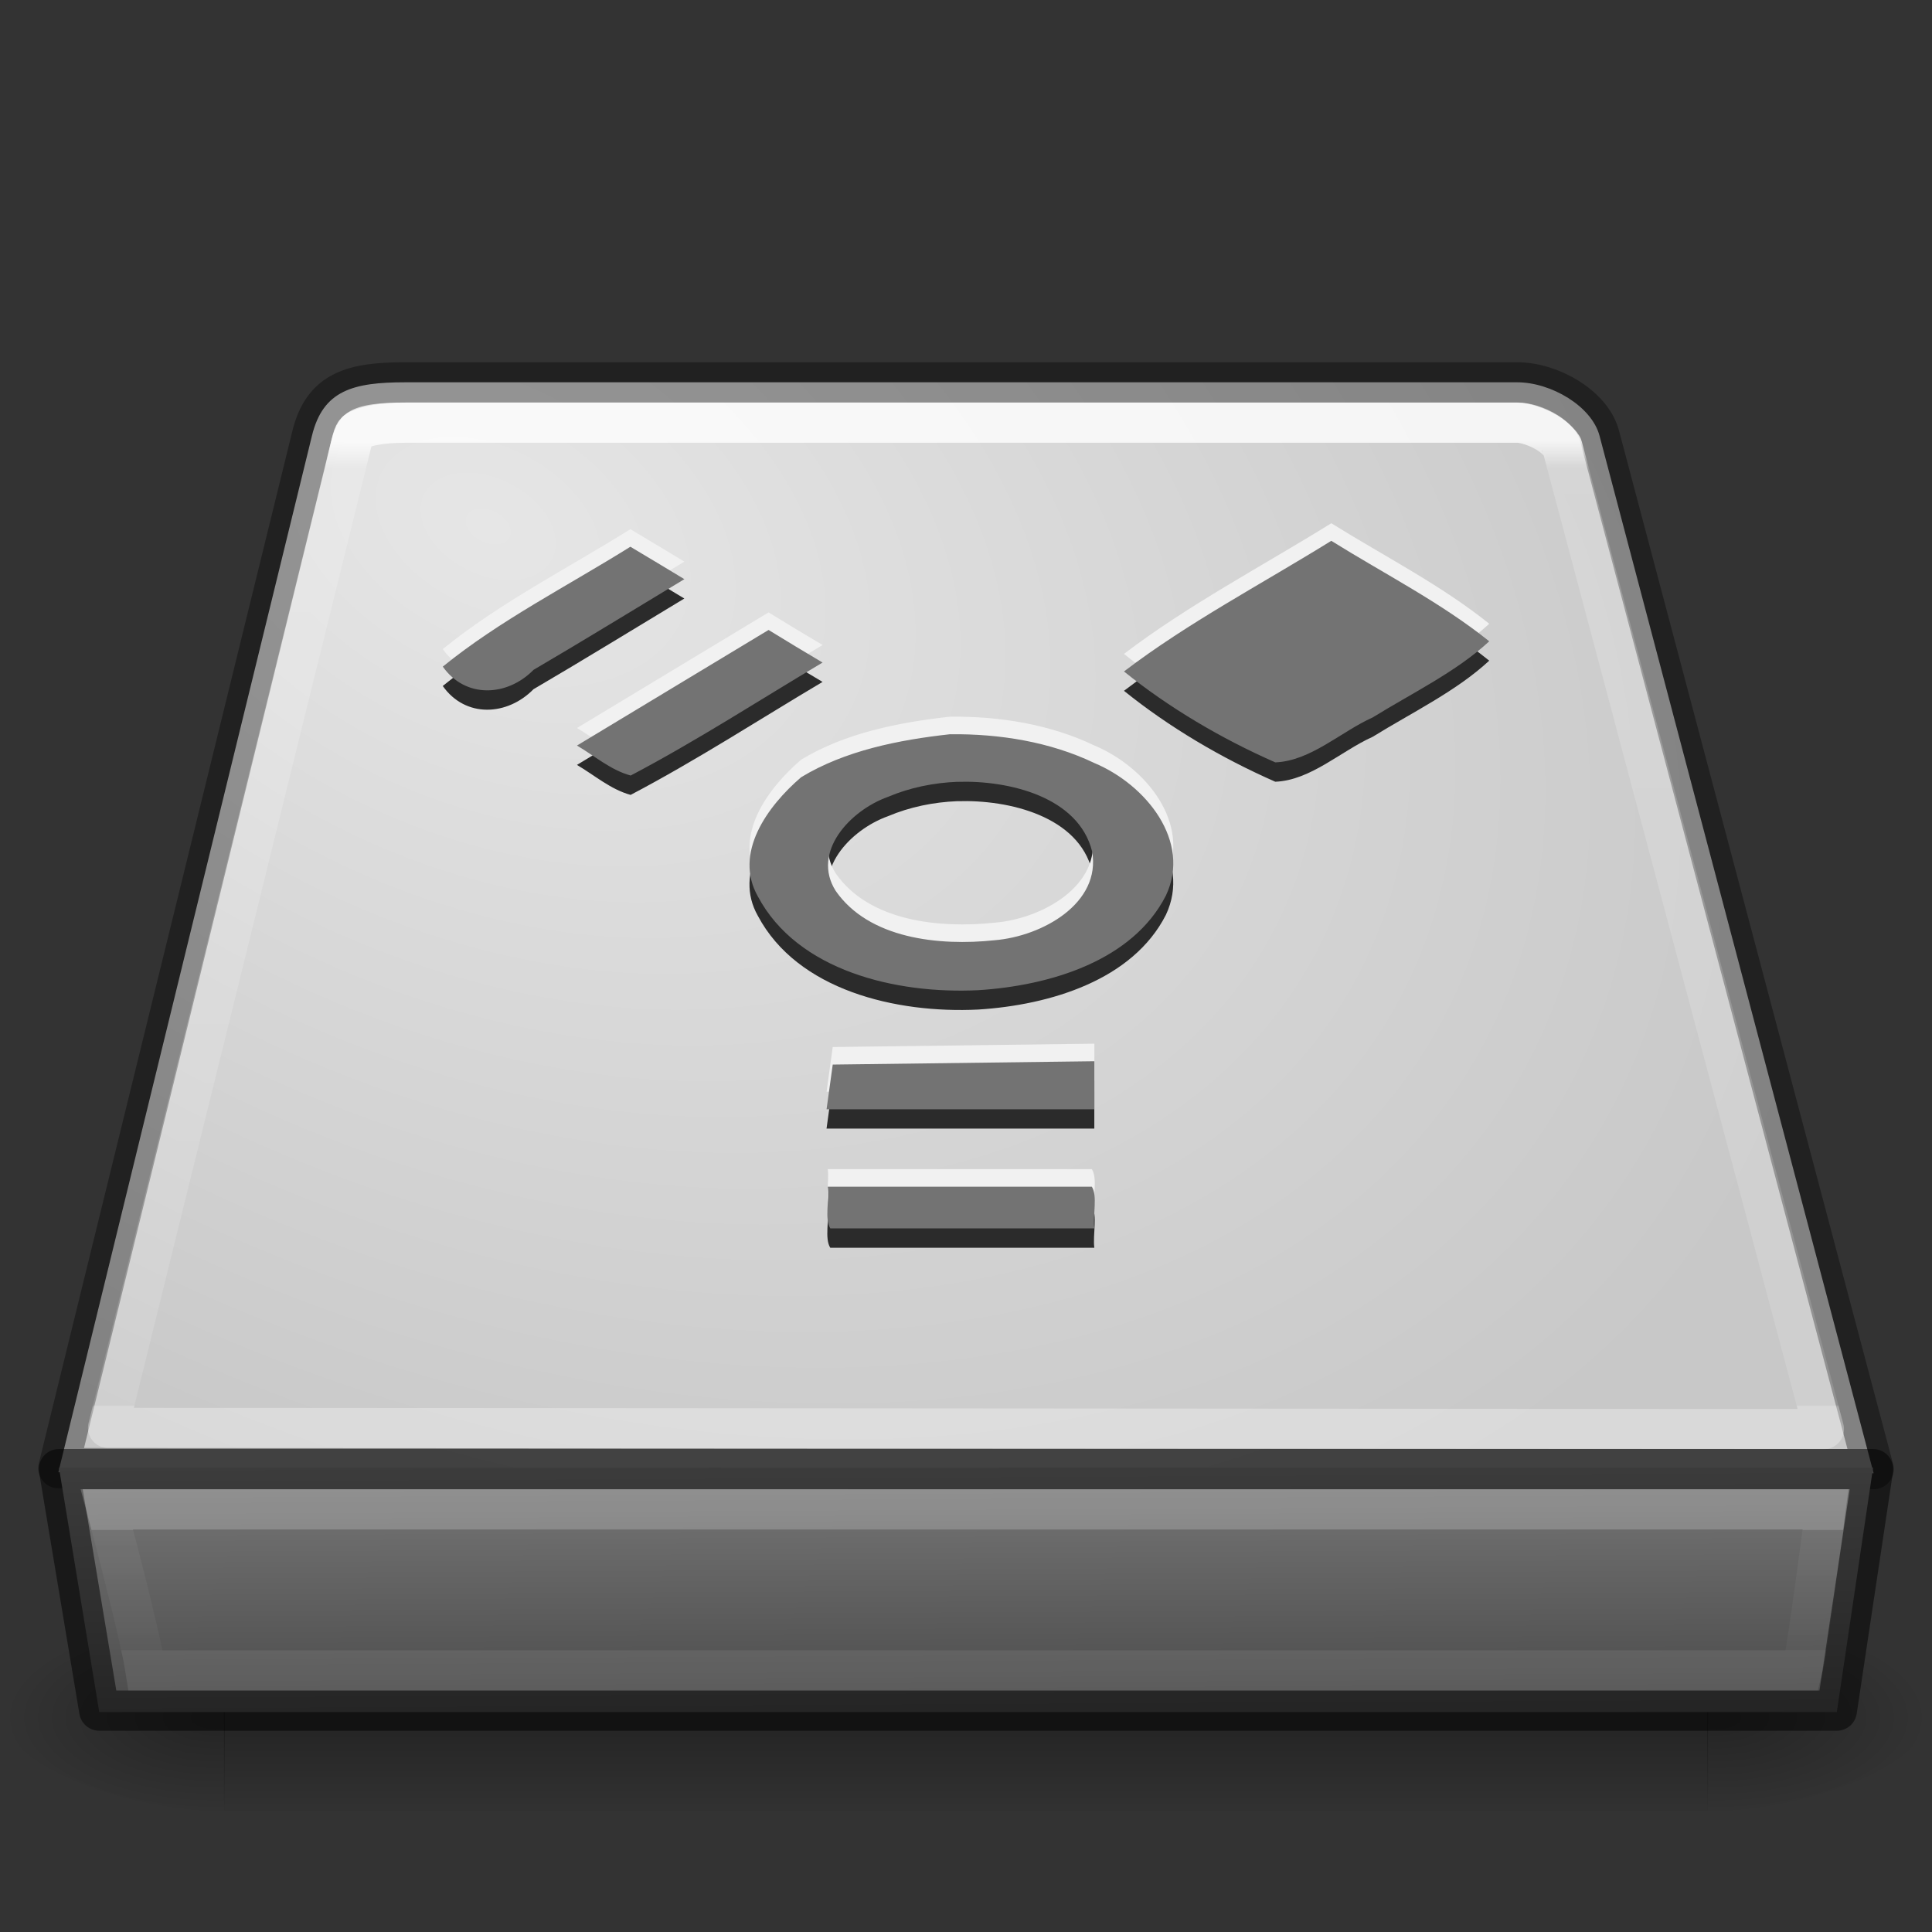 <?xml version="1.0" encoding="UTF-8" standalone="no"?>
<svg
   version="1.0"
   width="48"
   height="48"
   id="svg3786"
   sodipodi:docname="drive-harddisk-ieee1394.svg"
   inkscape:version="1.1.1 (3bf5ae0d25, 2021-09-20)"
   xmlns:inkscape="http://www.inkscape.org/namespaces/inkscape"
   xmlns:sodipodi="http://sodipodi.sourceforge.net/DTD/sodipodi-0.dtd"
   xmlns:xlink="http://www.w3.org/1999/xlink"
   xmlns="http://www.w3.org/2000/svg"
   xmlns:svg="http://www.w3.org/2000/svg"
   xmlns:rdf="http://www.w3.org/1999/02/22-rdf-syntax-ns#"
   xmlns:cc="http://creativecommons.org/ns#"
   xmlns:dc="http://purl.org/dc/elements/1.1/">
  <rect width="100%" height="100%" fill="#333333" stroke="none"/>
  <sodipodi:namedview
     id="namedview62"
     pagecolor="#ffffff"
     bordercolor="#666666"
     borderopacity="1.0"
     inkscape:pageshadow="2"
     inkscape:pageopacity="0.0"
     inkscape:pagecheckerboard="0"
     showgrid="false"
     inkscape:zoom="28.416666"
     inkscape:cx="10.53959"
     inkscape:cy="22.27566"
     inkscape:window-width="1317"
     inkscape:window-height="890"
     inkscape:window-x="601"
     inkscape:window-y="64"
     inkscape:window-maximized="0"
     inkscape:current-layer="svg3786" />
  <defs
     id="defs3788">
    <linearGradient
       id="linearGradient4231">
      <stop
         id="stop4233"
         style="stop-color:#ffffff;stop-opacity:1"
         offset="0" />
      <stop
         id="stop4235"
         style="stop-color:#ffffff;stop-opacity:0.235"
         offset="0.008" />
      <stop
         id="stop4237"
         style="stop-color:#ffffff;stop-opacity:0.157"
         offset="0.992" />
      <stop
         id="stop4239"
         style="stop-color:#ffffff;stop-opacity:0.392"
         offset="1" />
    </linearGradient>
    <linearGradient
       id="linearGradient4170">
      <stop
         id="stop4172"
         style="stop-color:#ffffff;stop-opacity:1"
         offset="0" />
      <stop
         id="stop4174"
         style="stop-color:#ffffff;stop-opacity:0.235"
         offset="0.028" />
      <stop
         id="stop4176"
         style="stop-color:#ffffff;stop-opacity:0.157"
         offset="0.998" />
      <stop
         id="stop4178"
         style="stop-color:#ffffff;stop-opacity:0.392"
         offset="1" />
    </linearGradient>
    <linearGradient
       id="linearGradient5060">
      <stop
         id="stop5062"
         style="stop-color:#000000;stop-opacity:1"
         offset="0" />
      <stop
         id="stop5064"
         style="stop-color:#000000;stop-opacity:0"
         offset="1" />
    </linearGradient>
    <linearGradient
       id="linearGradient5048">
      <stop
         id="stop5050"
         style="stop-color:#000000;stop-opacity:0"
         offset="0" />
      <stop
         id="stop5056"
         style="stop-color:#000000;stop-opacity:1"
         offset="0.5" />
      <stop
         id="stop5052"
         style="stop-color:#000000;stop-opacity:0"
         offset="1" />
    </linearGradient>
    <linearGradient
       id="linearGradient2215">
      <stop
         id="stop2223"
         style="stop-color:#7a7a7a;stop-opacity:1"
         offset="0" />
      <stop
         id="stop2219"
         style="stop-color:#474747;stop-opacity:1"
         offset="1" />
    </linearGradient>
    <linearGradient
       id="linearGradient7056">
      <stop
         id="stop7064"
         style="stop-color:#e6e6e6;stop-opacity:1"
         offset="0" />
      <stop
         id="stop7060"
         style="stop-color:#c8c8c8;stop-opacity:1"
         offset="1" />
    </linearGradient>
    <radialGradient
       cx="11.734"
       cy="8.49"
       r="23.048"
       fx="11.734"
       fy="8.49"
       id="radialGradient2927"
       xlink:href="#linearGradient7056"
       gradientUnits="userSpaceOnUse"
       gradientTransform="matrix(1.377,0.697,-0.468,0.924,-0.049,-2.939)" />
    <linearGradient
       x1="29.938"
       y1="41"
       x2="30"
       y2="50"
       id="linearGradient2933"
       xlink:href="#linearGradient2215"
       gradientUnits="userSpaceOnUse"
       gradientTransform="matrix(1.002,0,0,0.76,-5.051,4.936)" />
    <radialGradient
       cx="605.714"
       cy="486.648"
       r="117.143"
       fx="605.714"
       fy="486.648"
       id="radialGradient2936"
       xlink:href="#linearGradient5060"
       gradientUnits="userSpaceOnUse"
       gradientTransform="matrix(-0.045,0,0,0.021,32.611,32.451)" />
    <radialGradient
       cx="605.714"
       cy="486.648"
       r="117.143"
       fx="605.714"
       fy="486.648"
       id="radialGradient2939"
       xlink:href="#linearGradient5060"
       gradientUnits="userSpaceOnUse"
       gradientTransform="matrix(0.045,0,0,0.021,15.389,32.451)" />
    <linearGradient
       x1="302.857"
       y1="366.648"
       x2="302.857"
       y2="609.505"
       id="linearGradient2942"
       xlink:href="#linearGradient5048"
       gradientUnits="userSpaceOnUse"
       gradientTransform="matrix(0.076,0,0,0.021,-3.597,32.451)" />
    <linearGradient
       x1="34.947"
       y1="50.909"
       x2="34.947"
       y2="53.836"
       id="linearGradient3308"
       xlink:href="#linearGradient4231"
       gradientUnits="userSpaceOnUse"
       gradientTransform="matrix(0.841,0,0,1.028,14.416,-14.334)" />
    <linearGradient
       x1="24"
       y1="6.253"
       x2="24"
       y2="42.941"
       id="linearGradient3311-4"
       xlink:href="#linearGradient4170"
       gradientUnits="userSpaceOnUse"
       gradientTransform="matrix(0.262,0,0,0.658,6.93,6.811)" />
  </defs>
  <path
     d="M 46.55,36.602 39.74,10.828 c -0.193,-0.734 -1.201,-1.33 -2.049,-1.33 l -27.617,0 c -1.303,0 -2.049,0.199 -2.324,1.33 L 1.45,36.577 z"
     id="path6345"
     style="fill:url(#radialGradient2927);fill-opacity:1;fill-rule:nonzero;stroke:none;stroke-width:0.996;marker:none;visibility:visible;display:inline;overflow:visible;enable-background:accumulate" />
  <rect
     width="36.869"
     height="5"
     x="5.565"
     y="40"
     id="rect2723"
     style="opacity:0.3;fill:url(#linearGradient2942);fill-opacity:1;fill-rule:nonzero;stroke:none;stroke-width:0.5;marker:none;visibility:visible;display:inline;overflow:visible" />
  <path
     d="m 42.417,40 c 0,0 0,5 0,5 C 44.726,45.009 48,43.88 48,42.5 48,41.12 45.423,40 42.417,40 z"
     id="path2725"
     style="opacity:0.3;fill:url(#radialGradient2939);fill-opacity:1;fill-rule:nonzero;stroke:none;stroke-width:0.5;marker:none;visibility:visible;display:inline;overflow:visible" />
  <path
     d="m 5.583,40 c 0,0 0,5 0,5 C 3.274,45.009 0,43.88 0,42.5 0,41.12 2.577,40 5.583,40 z"
     id="path2727"
     style="opacity:0.3;fill:url(#radialGradient2936);fill-opacity:1;fill-rule:nonzero;stroke:none;stroke-width:1;marker:none;visibility:visible;display:inline;overflow:visible" />
  <path
     d="M 46.55,36.5 39.74,10.825 c -0.193,-0.731 -1.201,-1.325 -2.049,-1.325 l -27.617,0 c -1.303,0 -2.049,0.198 -2.324,1.325 L 1.45,36.475 z"
     id="path6345-1"
     style="opacity:0.35;color:#000000;fill:none;stroke:#000000;stroke-width:1;stroke-linecap:round;stroke-linejoin:round;stroke-miterlimit:4;stroke-opacity:1;stroke-dasharray:none;stroke-dashoffset:0;marker:none;visibility:visible;display:inline;overflow:visible;enable-background:accumulate" />
  <path
     d="m 10.062,10.469 c -0.606,0 -0.967,0.094 -1.094,0.156 -0.126,0.062 -0.157,0.024 -0.25,0.406 l -6.031,24.562 42.625,0.031 -6.5,-24.562 c -0.004,-0.016 -0.139,-0.199 -0.375,-0.344 -0.236,-0.145 -0.549,-0.25 -0.75,-0.25 l -27.625,0 z"
     transform="matrix(1,0,0,0.994,0,0.096)"
     id="path4129"
     style="opacity:0.8;color:#000000;fill:none;stroke:url(#linearGradient3311-4);stroke-width:1.003;stroke-linecap:round;stroke-linejoin:round;stroke-miterlimit:4;stroke-opacity:1;stroke-dasharray:none;stroke-dashoffset:0;marker:none;visibility:visible;display:inline;overflow:visible;enable-background:accumulate" />
  <path
     d="m 1.464,36.464 45.072,0 -0.901,6.072 -43.169,0 -1.001,-6.072 z"
     id="rect6431"
     style="fill:url(#linearGradient2933);fill-opacity:1;fill-rule:evenodd;stroke:none;display:inline;enable-background:new" />
  <path
     d="m 1.464,36.5 45.072,0 -0.901,6 -43.169,0 -1.001,-6 z"
     id="rect6431-3"
     style="opacity:0.5;color:#000000;fill:none;stroke:#000000;stroke-width:1;stroke-linecap:butt;stroke-linejoin:round;stroke-miterlimit:4;stroke-opacity:1;stroke-dasharray:none;stroke-dashoffset:0;marker:none;visibility:visible;display:inline;overflow:visible;enable-background:accumulate" />
  <path
     d="m 3.617,41.5 41.161,3e-6 c 0.108,-0.4 0.577,-4 0.577,-4 l -42.7,0 c 0,0 0.803,2.983 0.962,4 z"
     id="path4497"
     style="opacity:0.2;color:#000000;fill:none;stroke:url(#linearGradient3308);stroke-width:1;stroke-linecap:round;stroke-linejoin:miter;stroke-miterlimit:4;stroke-opacity:1;stroke-dasharray:none;stroke-dashoffset:0;marker:none;visibility:visible;display:inline;overflow:visible;enable-background:accumulate" />
  <path
     id="path1421"
     style="fill:#2b2b2b;fill-opacity:1"
     d="m 33.076,13.917 c -1.724,1.07 -3.549,2.026 -5.151,3.246 1.124,0.906 2.413,1.666 3.759,2.259 0.881,-0.035 1.63,-0.762 2.421,-1.117 0.977,-0.605 2.065,-1.125 2.895,-1.891 -1.197,-0.961 -2.611,-1.678 -3.925,-2.497 z m -17.416,0.148 c -1.563,0.977 -3.241,1.825 -4.66,2.978 0.567,0.803 1.606,0.742 2.255,0.08 1.259,-0.737 2.499,-1.501 3.747,-2.253 -0.446,-0.27 -0.893,-0.538 -1.341,-0.805 z m 3.434,2.067 c -1.587,0.957 -3.173,1.915 -4.76,2.872 0.436,0.256 0.84,0.611 1.334,0.745 1.637,-0.861 3.183,-1.865 4.768,-2.807 -0.449,-0.266 -0.897,-0.536 -1.341,-0.809 z m 4.515,2.59 c -1.28,0.141 -2.613,0.406 -3.706,1.069 -0.838,0.72 -1.686,1.884 -1.074,2.963 0.983,1.849 3.433,2.429 5.476,2.328 1.785,-0.113 3.836,-0.731 4.661,-2.352 0.637,-1.348 -0.491,-2.751 -1.778,-3.292 -1.1,-0.526 -2.351,-0.728 -3.578,-0.715 z m 0.176,1.184 c 1.295,-0.044 3.014,0.381 3.347,1.729 0.23,1.282 -1.231,2.107 -2.421,2.206 -1.385,0.147 -3.126,-0.037 -3.95,-1.227 -0.608,-0.962 0.358,-2 1.302,-2.336 0.541,-0.229 1.131,-0.35 1.723,-0.373 z m 3.403,6.941 c -2.167,0.028 -4.333,0.056 -6.5,0.083 -0.051,0.37 -0.102,0.74 -0.153,1.11 h 6.653 v -1.193 z m -6.623,3.117 c 0.042,0.325 -0.084,0.808 0.063,1.036 h 6.56 c -0.042,-0.325 0.084,-0.808 -0.063,-1.036 z" />
  <path
     id="path4293"
     style="fill:#f1f1f1;fill-opacity:1"
     d="m 33.076,13 c -1.724,1.07 -3.549,2.026 -5.151,3.246 1.124,0.906 2.413,1.666 3.759,2.259 0.881,-0.035 1.63,-0.762 2.421,-1.117 0.977,-0.605 2.065,-1.125 2.895,-1.891 C 35.804,14.536 34.39,13.819 33.076,13 Z m -17.415,0.148 c -1.563,0.977 -3.241,1.825 -4.66,2.978 0.567,0.803 1.606,0.742 2.255,0.08 1.259,-0.737 2.499,-1.501 3.747,-2.253 -0.446,-0.27 -0.893,-0.538 -1.341,-0.805 z m 3.434,2.067 c -1.587,0.957 -3.173,1.915 -4.76,2.872 0.436,0.256 0.84,0.611 1.334,0.745 1.637,-0.861 3.183,-1.865 4.768,-2.807 -0.449,-0.266 -0.897,-0.536 -1.341,-0.809 z m 4.515,2.59 c -1.28,0.141 -2.613,0.406 -3.706,1.069 -0.838,0.72 -1.686,1.884 -1.074,2.963 0.983,1.849 3.433,2.429 5.476,2.328 1.785,-0.113 3.836,-0.731 4.661,-2.352 0.637,-1.348 -0.491,-2.751 -1.778,-3.292 -1.1,-0.526 -2.351,-0.728 -3.578,-0.715 z m 0.176,1.184 c 1.295,-0.044 3.014,0.381 3.347,1.729 0.23,1.282 -1.231,2.107 -2.421,2.206 -1.385,0.147 -3.126,-0.037 -3.95,-1.227 -0.608,-0.962 0.358,-2 1.302,-2.336 0.541,-0.229 1.131,-0.35 1.723,-0.373 z m 3.403,6.941 c -2.167,0.028 -4.333,0.056 -6.5,0.083 -0.051,0.37 -0.102,0.74 -0.153,1.11 h 6.653 v -1.193 z m -6.623,3.117 c 0.042,0.325 -0.084,0.808 0.063,1.036 h 6.56 c -0.042,-0.325 0.084,-0.808 -0.063,-1.036 z" />
  <path
     id="path2594"
     style="fill:#737373;fill-opacity:1"
     d="m 33.076,13.436 c -1.724,1.07 -3.549,2.026 -5.151,3.246 1.124,0.906 2.413,1.666 3.759,2.259 0.881,-0.035 1.63,-0.762 2.421,-1.117 0.977,-0.605 2.065,-1.125 2.895,-1.891 -1.197,-0.961 -2.611,-1.678 -3.925,-2.497 z m -17.415,0.148 c -1.563,0.977 -3.241,1.825 -4.66,2.978 0.567,0.803 1.606,0.742 2.255,0.08 1.259,-0.737 2.499,-1.501 3.747,-2.253 -0.446,-0.27 -0.893,-0.538 -1.341,-0.805 z m 3.434,2.067 c -1.587,0.957 -3.173,1.915 -4.76,2.872 0.436,0.256 0.84,0.611 1.334,0.745 1.637,-0.861 3.183,-1.865 4.768,-2.807 -0.449,-0.266 -0.897,-0.536 -1.341,-0.809 z m 4.515,2.59 c -1.28,0.141 -2.613,0.406 -3.706,1.069 -0.838,0.72 -1.686,1.884 -1.074,2.963 0.983,1.849 3.433,2.429 5.476,2.328 1.785,-0.113 3.836,-0.731 4.661,-2.352 0.637,-1.348 -0.491,-2.751 -1.778,-3.292 -1.1,-0.526 -2.351,-0.728 -3.578,-0.715 z m 0.176,1.184 c 1.295,-0.044 3.014,0.381 3.347,1.729 0.23,1.282 -1.231,2.107 -2.421,2.206 -1.385,0.147 -3.126,-0.037 -3.95,-1.227 -0.608,-0.962 0.358,-2 1.302,-2.336 0.541,-0.229 1.131,-0.35 1.723,-0.373 z m 3.403,6.941 c -2.167,0.028 -4.333,0.056 -6.5,0.083 -0.051,0.37 -0.102,0.74 -0.153,1.11 h 6.653 v -1.193 z m -6.623,3.117 c 0.042,0.325 -0.084,0.808 0.063,1.036 h 6.56 c -0.042,-0.325 0.084,-0.808 -0.063,-1.036 z" />
</svg>
